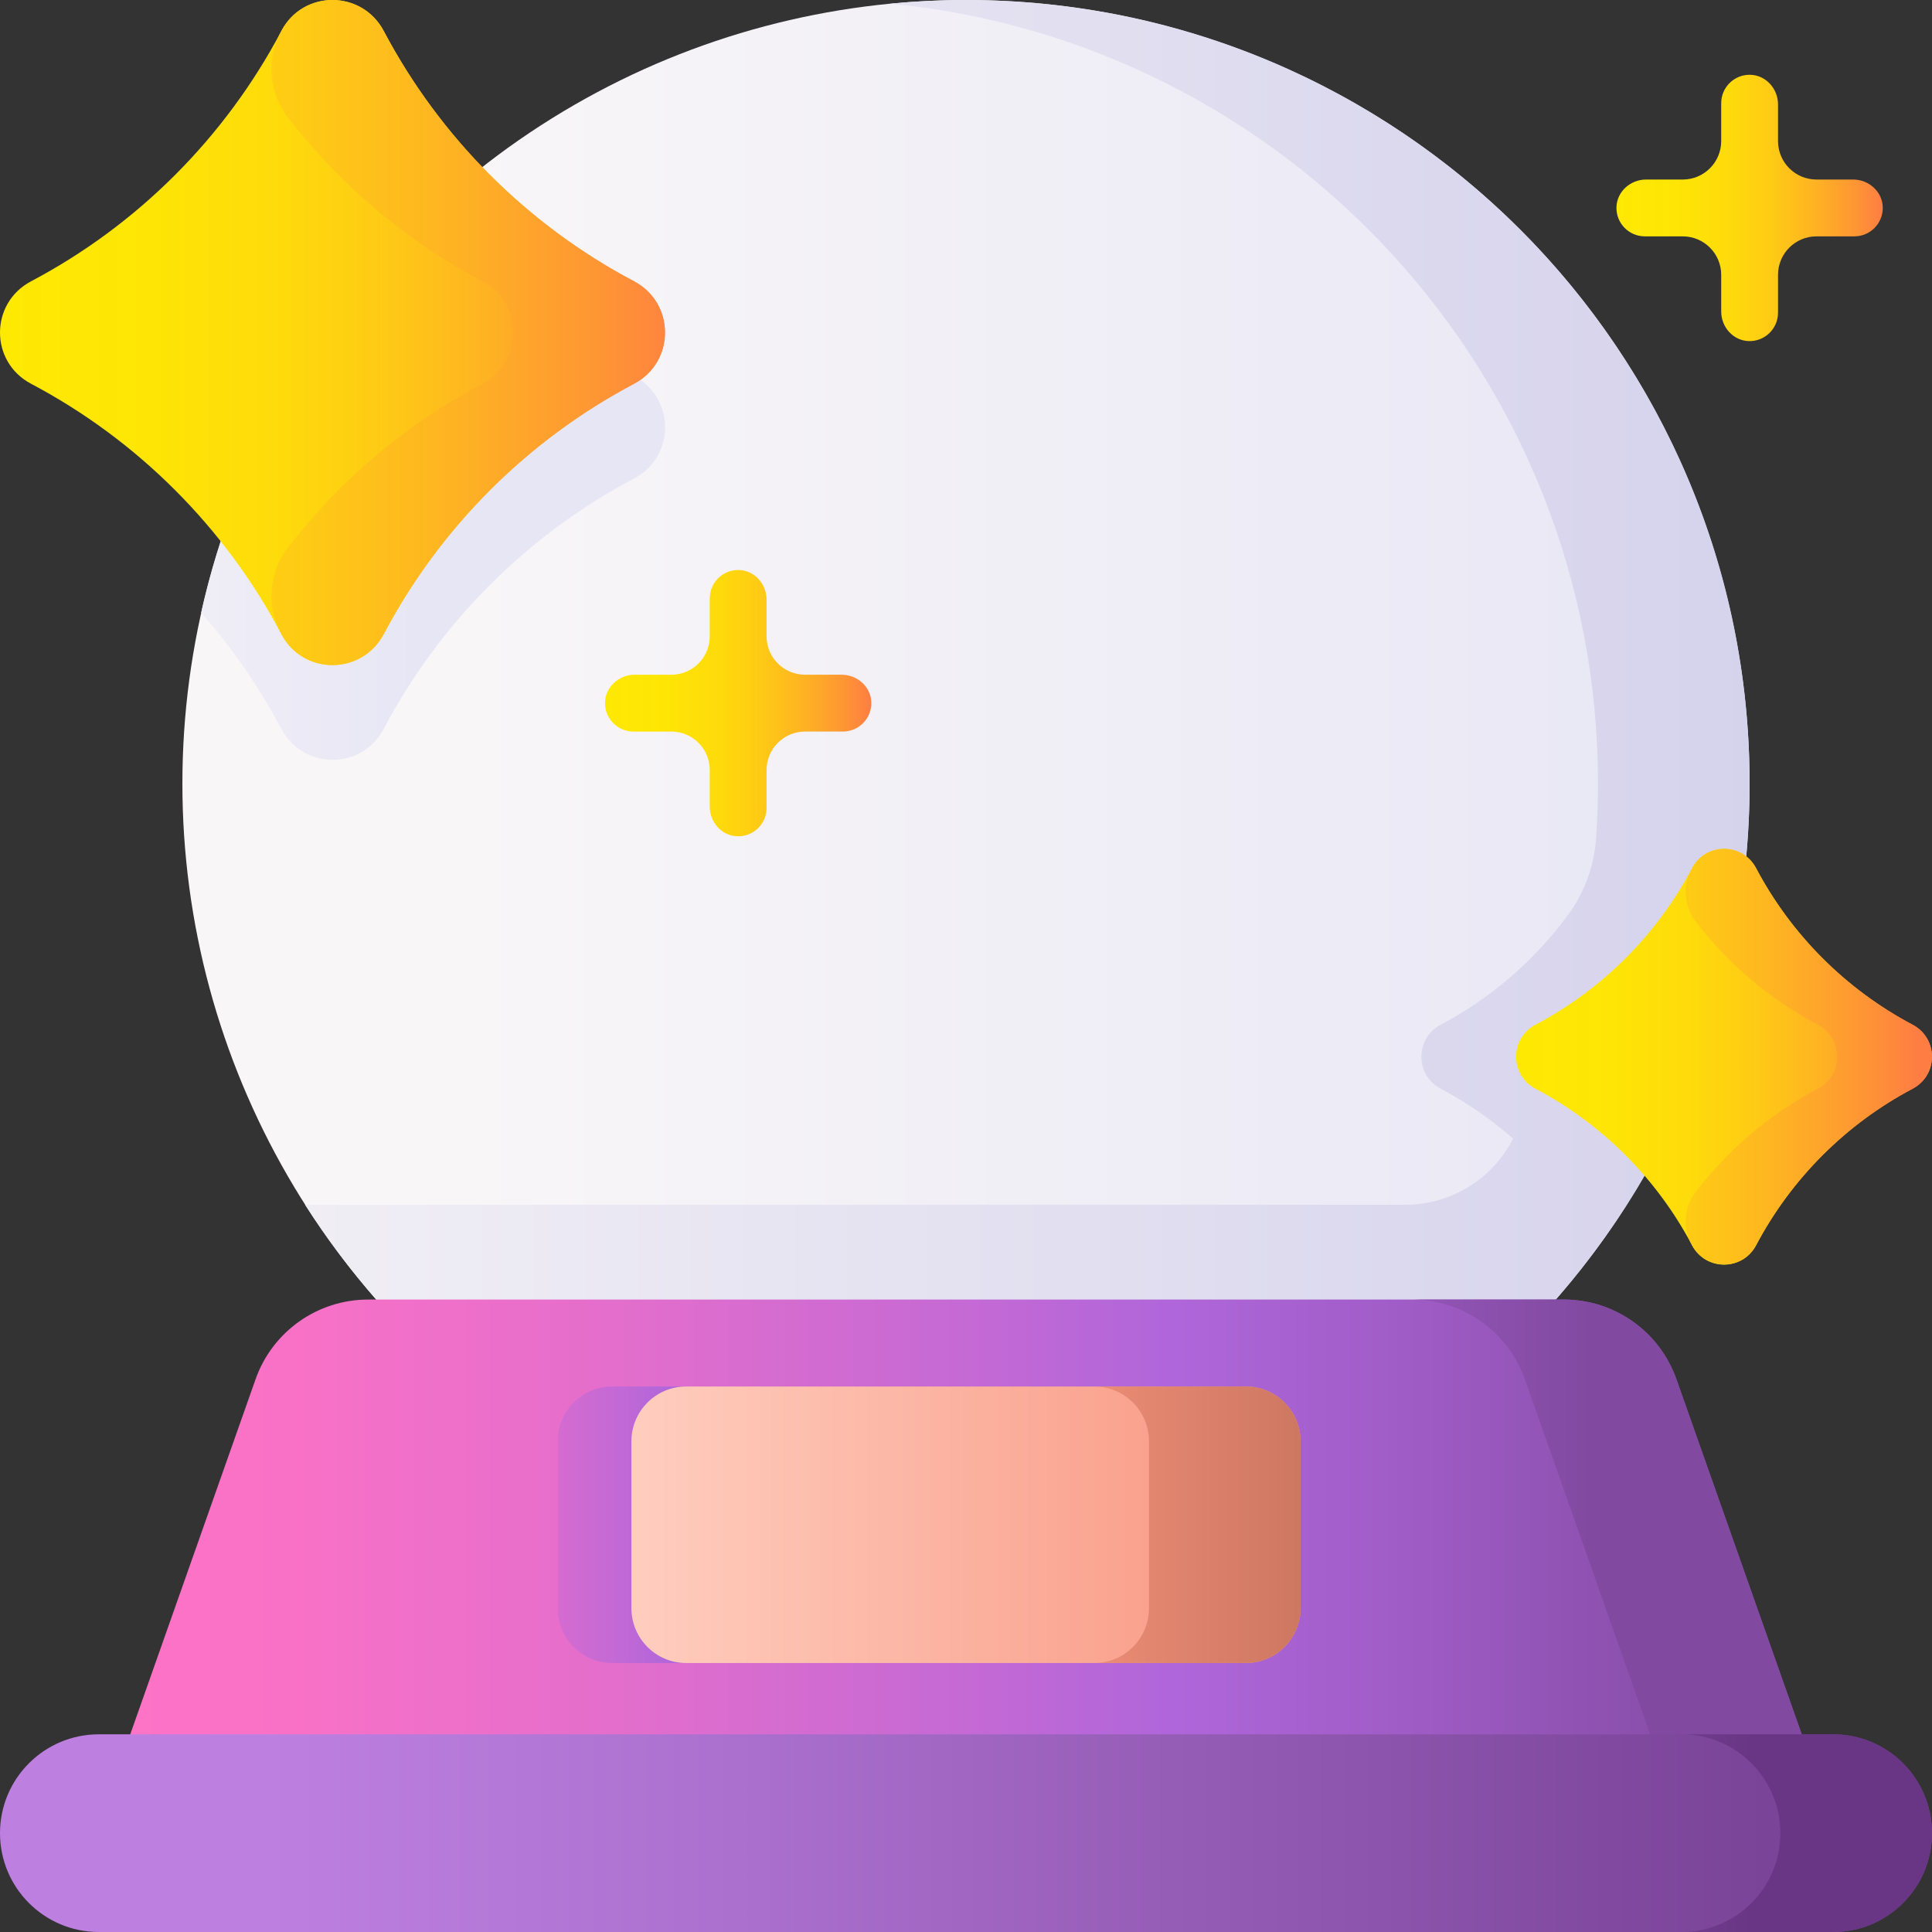 <svg id="Capa_1" enable-background="new 0 0 510 510" height="512" viewBox="0 0 510 510" width="512" xmlns="http://www.w3.org/2000/svg" xmlns:xlink="http://www.w3.org/1999/xlink"><rect x="0" y="0" width="510" height="510" fill="#333333" stroke="none"/><linearGradient id="lg1"><stop offset="0" stop-color="#f8f6f7"/><stop offset=".179" stop-color="#f8f6f7"/><stop offset="1" stop-color="#e7e6f5"/></linearGradient><linearGradient id="SVGID_1_" gradientUnits="userSpaceOnUse" x1="48.147" x2="461.853" xlink:href="#lg1" y1="206.853" y2="206.853"/><linearGradient id="SVGID_2_" gradientUnits="userSpaceOnUse" x1="-32.057" x2="521.237" y1="206.853" y2="206.853"><stop offset="0" stop-color="#f8f6f7"/><stop offset="1" stop-color="#d1ceeb"/></linearGradient><linearGradient id="SVGID_3_" gradientUnits="userSpaceOnUse" x1="-36" x2="111.122" xlink:href="#lg1" y1="127.602" y2="127.602"/><linearGradient id="lg2"><stop offset="0" stop-color="#fee903"/><stop offset=".231" stop-color="#fee505"/><stop offset=".417" stop-color="#fedb0b"/><stop offset=".588" stop-color="#feca15"/><stop offset=".75" stop-color="#feb223"/><stop offset=".905" stop-color="#fe9435"/><stop offset="1" stop-color="#fe7d43"/></linearGradient><linearGradient id="SVGID_4_" gradientUnits="userSpaceOnUse" x1="1.156" x2="172.535" xlink:href="#lg2" y1="87.782" y2="87.782"/><linearGradient id="SVGID_5_" gradientUnits="userSpaceOnUse" x1="-65.325" x2="184" xlink:href="#lg2" y1="87.782" y2="87.782"/><linearGradient id="lg3"><stop offset="0" stop-color="#fe73c5"/><stop offset=".126" stop-color="#f771c7"/><stop offset=".312" stop-color="#e36ecc"/><stop offset=".534" stop-color="#c369d5"/><stop offset=".649" stop-color="#af66da"/><stop offset=".777" stop-color="#a15dc8"/><stop offset="1" stop-color="#814aa0"/></linearGradient><linearGradient id="SVGID_6_" gradientUnits="userSpaceOnUse" x1="28.128" x2="462.271" xlink:href="#lg3" y1="413.706" y2="413.706"/><linearGradient id="SVGID_7_" gradientUnits="userSpaceOnUse" x1="94.333" x2="222.509" xlink:href="#lg3" y1="402.5" y2="402.5"/><linearGradient id="SVGID_8_" gradientUnits="userSpaceOnUse" x1="36.795" x2="420.028" xlink:href="#lg3" y1="413.706" y2="413.706"/><linearGradient id="lg4"><stop offset="0" stop-color="#bd80e1"/><stop offset=".237" stop-color="#ac71cf"/><stop offset=".712" stop-color="#814aa0"/><stop offset="1" stop-color="#693685"/></linearGradient><linearGradient id="SVGID_9_" gradientUnits="userSpaceOnUse" x1="70" x2="568.17" xlink:href="#lg4" y1="483.908" y2="483.908"/><linearGradient id="SVGID_10_" gradientUnits="userSpaceOnUse" x1="253.282" x2="462.036" xlink:href="#lg4" y1="483.908" y2="483.908"/><linearGradient id="SVGID_11_" gradientUnits="userSpaceOnUse" x1="400.939" x2="508.106" xlink:href="#lg2" y1="278.948" y2="278.948"/><linearGradient id="SVGID_12_" gradientUnits="userSpaceOnUse" x1="362.241" x2="506.501" xlink:href="#lg2" y1="278.949" y2="278.949"/><linearGradient id="SVGID_13_" gradientUnits="userSpaceOnUse" x1="159.704" x2="230.006" xlink:href="#lg2" y1="185.612" y2="185.612"/><linearGradient id="SVGID_14_" gradientUnits="userSpaceOnUse" x1="426.702" x2="497.004" xlink:href="#lg2" y1="54.892" y2="54.892"/><linearGradient id="SVGID_15_" gradientUnits="userSpaceOnUse" x1="164" x2="344.011" y1="402.5" y2="402.5"><stop offset=".001" stop-color="#ffcebf"/><stop offset="1" stop-color="#f89580"/></linearGradient><linearGradient id="SVGID_16_" gradientUnits="userSpaceOnUse" x1="263" x2="360.867" y1="402.5" y2="402.5"><stop offset="0" stop-color="#f89580"/><stop offset=".999" stop-color="#c5715a"/></linearGradient><g><circle cx="255" cy="206.853" fill="url(#SVGID_1_)" r="206.853"/><path d="m255 0c-6.752 0-13.424.334-20.01.967 104.852 10.066 186.843 98.396 186.843 205.886 0 4.81-.165 9.582-.489 14.31-.499 7.284-2.996 14.288-7.305 20.181l-.07.096c-8.84 12.05-20.34 22.02-33.64 29.05-6.83 3.61-6.83 13.3 0 16.91 5.53 2.92 10.74 6.35 15.59 10.23 1.192.954 2.361 1.935 3.507 2.943-5.465 10.719-16.48 17.467-28.512 17.467h-290.374c5.63 8.82 11.91 17.18 18.78 25.01 30.35 34.68 72.11 59.13 119.42 67.49 2.672.474 9.61 1.638 17.319 2.311 7.731.674 16.233.856 18.941.856 114.242 0 206.853-92.611 206.853-206.853s-92.611-206.854-206.853-206.854z" fill="url(#SVGID_2_)"/><path d="m53.093 161.749c8.194 9.308 15.327 19.573 21.169 30.631 5.772 10.926 21.268 10.926 27.041 0 14.856-28.12 37.947-51.211 66.067-66.067 10.926-5.772 10.926-21.268 0-27.041-20.593-10.879-38.472-26.19-52.412-44.643-30.504 28.078-52.542 65.202-61.865 107.12z" fill="url(#SVGID_3_)"/><g><path d="m167.369 74.261c-28.12-14.855-51.211-37.947-66.067-66.067-5.772-10.926-21.268-10.926-27.041 0-14.855 28.12-37.947 51.212-66.066 66.067-10.926 5.772-10.926 21.268 0 27.041 28.12 14.855 51.211 37.947 66.067 66.067 5.772 10.926 21.268 10.926 27.041 0 14.856-28.12 37.947-51.211 66.067-66.067 10.925-5.772 10.925-21.268-.001-27.041z" fill="url(#SVGID_4_)"/><path d="m167.369 74.261c-28.109-14.85-51.194-37.93-66.05-66.036-5.757-10.89-21.268-11.005-27.016-.11-.081.154-.163.308-.245.462-3.844 7.224-3.023 16.027 1.983 22.499 13.772 17.806 31.257 32.592 51.307 43.184 10.837 5.725 10.837 21.315 0 27.041-20.05 10.592-37.535 25.378-51.307 43.184-5.006 6.473-5.827 15.276-1.983 22.499.082.154.164.308.245.462 5.748 10.896 21.258 10.781 27.015-.11 14.856-28.106 37.941-51.186 66.05-66.036 10.823-5.715 10.823-21.321.001-27.039z" fill="url(#SVGID_5_)"/></g><path d="m484.989 484.365h-459.978l42.455-120.287c4.448-12.602 16.359-21.03 29.723-21.03h315.622c13.364 0 25.275 8.427 29.723 21.03z" fill="url(#SVGID_6_)"/><path d="m181.14 439h-19.485c-7.985 0-14.457-6.473-14.457-14.457v-44.085c0-7.985 6.473-14.457 14.457-14.457h19.485z" fill="url(#SVGID_7_)"/><path d="m442.534 364.077c-4.448-12.602-16.359-21.03-29.723-21.03h-40.02c13.364 0 25.275 8.427 29.723 21.03l42.455 120.287h40.02z" fill="url(#SVGID_8_)"/><path d="m483.908 510h-457.816c-14.41 0-26.092-11.682-26.092-26.092 0-14.41 11.682-26.092 26.092-26.092h457.816c14.41 0 26.092 11.682 26.092 26.092 0 14.41-11.682 26.092-26.092 26.092z" fill="url(#SVGID_9_)"/><path d="m483.908 457.816h-40.02c14.41 0 26.092 11.682 26.092 26.092 0 14.41-11.682 26.092-26.092 26.092h40.02c14.41 0 26.092-11.682 26.092-26.092 0-14.41-11.682-26.092-26.092-26.092z" fill="url(#SVGID_10_)"/><g><path d="m504.876 270.494c-17.584-9.289-32.024-23.729-41.313-41.313-3.61-6.832-13.3-6.832-16.909 0-9.29 17.584-23.729 32.024-41.313 41.313-6.832 3.61-6.832 13.3 0 16.909 17.584 9.289 32.024 23.729 41.313 41.313 3.61 6.832 13.3 6.832 16.909 0 9.29-17.584 23.729-32.024 41.313-41.313 6.832-3.61 6.832-13.3 0-16.909z" fill="url(#SVGID_11_)"/><path d="m504.875 270.494c-17.584-9.289-32.023-23.729-41.313-41.313-3.594-6.802-13.344-6.736-16.943.064-.051.096-.102.193-.153.289-2.368 4.435-1.855 9.843 1.214 13.826 8.627 11.193 19.598 20.485 32.184 27.135 6.828 3.607 6.828 13.302 0 16.91-12.587 6.649-23.557 15.942-32.184 27.134-3.07 3.982-3.583 9.391-1.214 13.826.051.096.102.192.153.289 3.599 6.8 13.349 6.866 16.943.064 9.29-17.584 23.729-32.023 41.313-41.313 6.82-3.605 6.82-13.308 0-16.911z" fill="url(#SVGID_12_)"/></g><path d="m222.191 178.112h-9.684c-5.607 0-10.153-4.545-10.153-10.153v-9.684c0-4.107-3.164-7.688-7.269-7.811-4.247-.128-7.731 3.278-7.731 7.497v9.999c0 5.607-4.545 10.153-10.153 10.153h-9.684c-4.107 0-7.688 3.164-7.811 7.269-.128 4.247 3.278 7.731 7.497 7.731h9.999c5.607 0 10.153 4.545 10.153 10.153v9.684c0 4.107 3.164 7.688 7.269 7.811 4.247.128 7.731-3.278 7.731-7.497v-9.999c0-5.607 4.545-10.153 10.153-10.153h9.999c4.219 0 7.624-3.483 7.497-7.731-.125-4.104-3.706-7.269-7.813-7.269z" fill="url(#SVGID_13_)"/><path d="m489.19 47.392h-9.684c-5.607 0-10.153-4.545-10.153-10.153v-9.684c0-4.107-3.164-7.688-7.269-7.811-4.247-.128-7.731 3.278-7.731 7.497v9.999c0 5.607-4.545 10.153-10.153 10.153h-9.684c-4.107 0-7.688 3.164-7.811 7.269-.128 4.247 3.278 7.731 7.497 7.731h9.999c5.607 0 10.153 4.545 10.153 10.153v9.684c0 4.107 3.164 7.688 7.269 7.811 4.247.128 7.731-3.278 7.731-7.497v-9.999c0-5.607 4.545-10.153 10.153-10.153h9.999c4.219 0 7.624-3.483 7.497-7.731-.125-4.104-3.707-7.269-7.813-7.269z" fill="url(#SVGID_14_)"/><path d="m328.86 439h-147.72c-7.985 0-14.457-6.473-14.457-14.457v-44.085c0-7.985 6.473-14.457 14.457-14.457h147.72c7.984 0 14.457 6.473 14.457 14.457v44.085c0 7.984-6.473 14.457-14.457 14.457z" fill="url(#SVGID_15_)"/><path d="m328.86 366h-40.02c7.984 0 14.457 6.473 14.457 14.457v44.085c0 7.985-6.473 14.457-14.457 14.457h40.02c7.984 0 14.457-6.473 14.457-14.457v-44.085c0-7.984-6.473-14.457-14.457-14.457z" fill="url(#SVGID_16_)"/></g></svg>